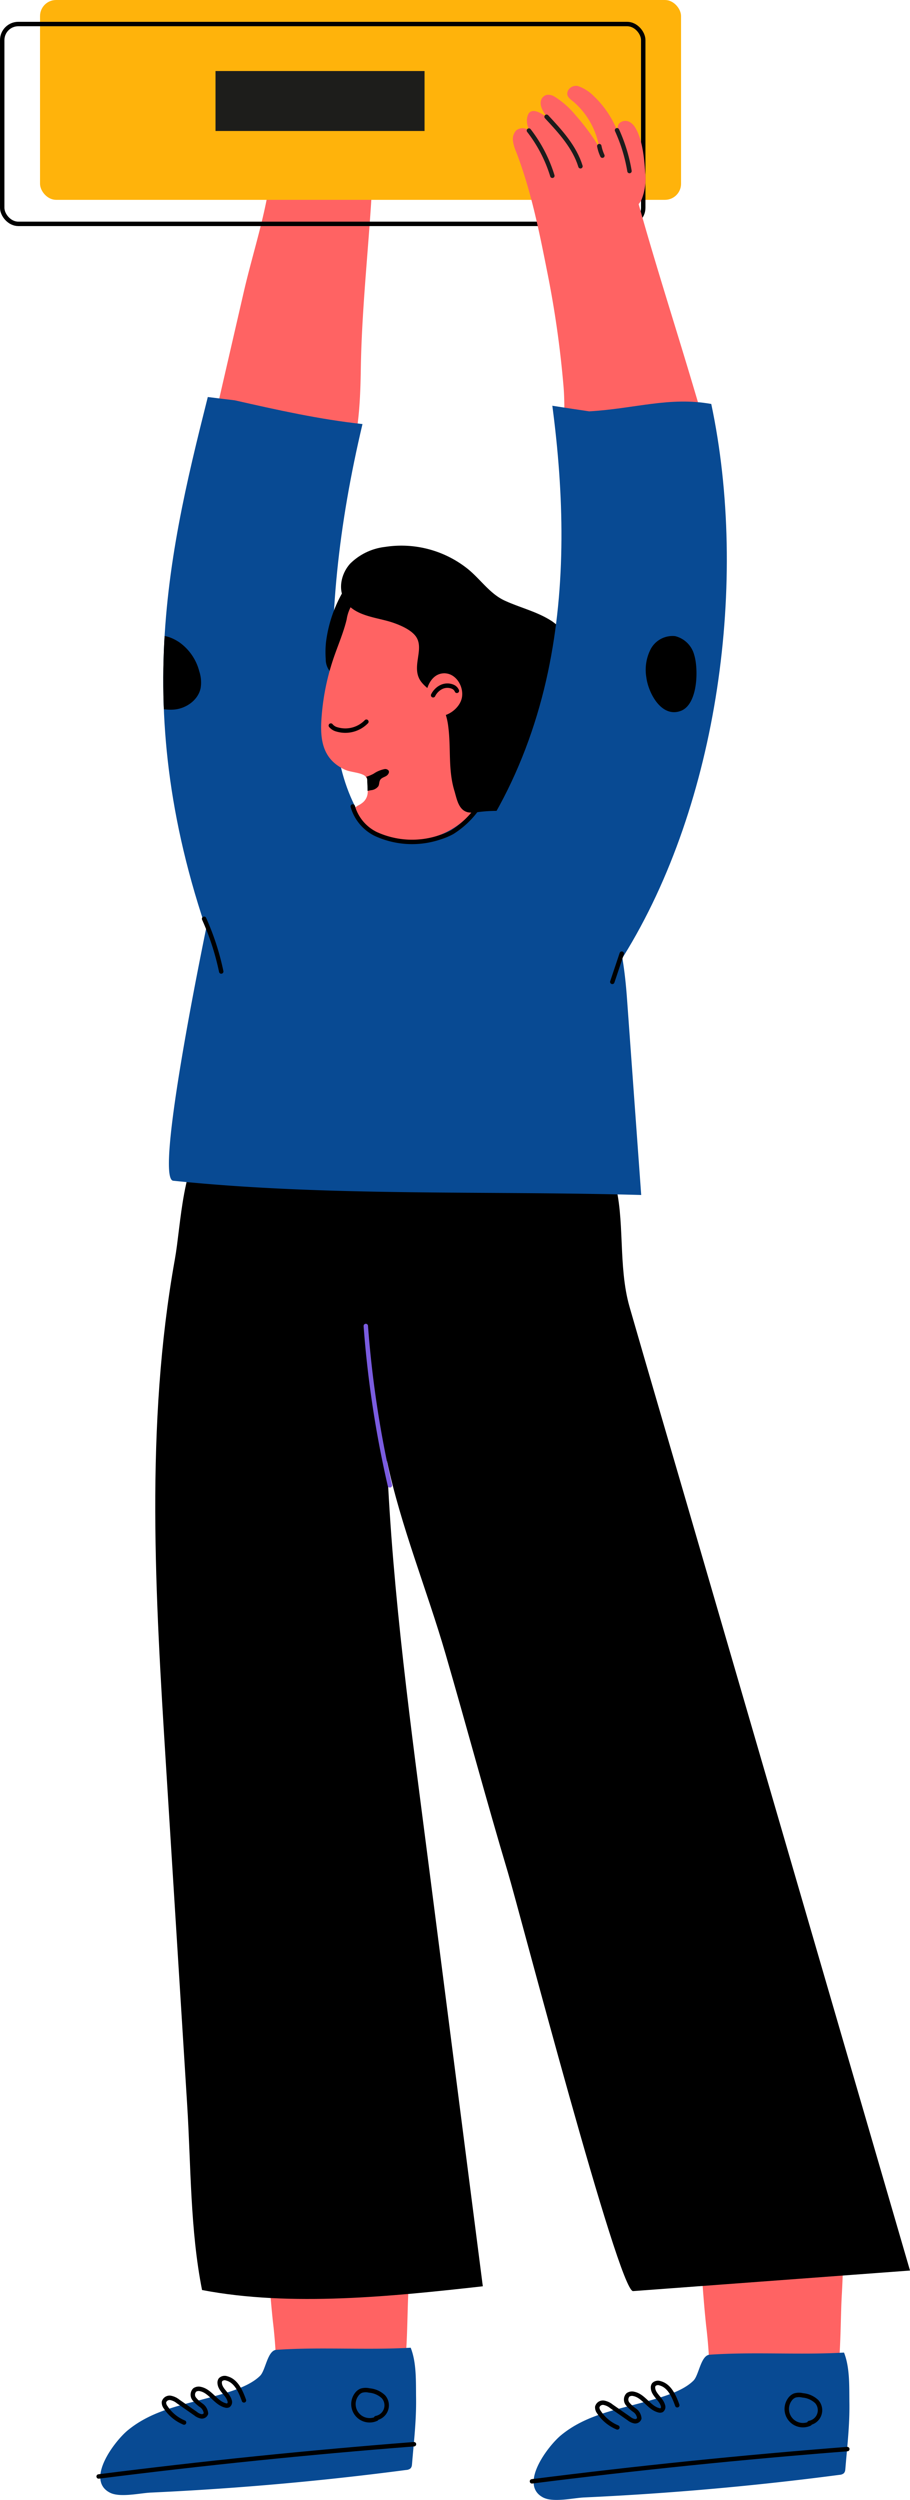 <svg xmlns="http://www.w3.org/2000/svg" xmlns:xlink="http://www.w3.org/1999/xlink" width="205.761" height="565.088" viewBox="0 0 205.761 565.088">
  <defs>
    <clipPath id="clip-path">
      <path id="Trazado_118321" data-name="Trazado 118321" d="M1841.039,473.4c9.565,2.171,19.136,4.313,28.88,5.367-5.422,22.924-7.689,44.023-6.486,65.673.805,14.482,4.378,23.681,14.679,33.75.97.948,1.119,2.516,1.171,3.873.136,3.561-4.159,4.28-6.722,5.552-7.467,3.706-14.713,7.841-22.03,11.809L1839.051,605c-22.608-56.078-13.657-94.437-4.109-132.347C1836.973,472.913,1839.007,473.157,1841.039,473.4Z" fill="none"/>
    </clipPath>
    <clipPath id="clip-path-2">
      <path id="Trazado_118330" data-name="Trazado 118330" d="M1896.02,547.585c-.806,4.593-1.658,9.185-2.7,13.721a2.784,2.784,0,0,0,.572,2.747,3.411,3.411,0,0,0,2.313.532,19.006,19.006,0,0,1-9.88,7.456,18.488,18.488,0,0,1-12.357-.4,16.368,16.368,0,0,1-3.534-1.661,9.6,9.6,0,0,1-2.518-2.971.332.332,0,0,1-.056-.3.343.343,0,0,1,.241-.138,3.711,3.711,0,0,0,2.515-1.655,4.252,4.252,0,0,0,.378-1.675,24.3,24.3,0,0,0,.005-3.549c-.029-.405.083-1.133-.4-1.206a6.886,6.886,0,0,0-1.253.186,7.709,7.709,0,0,1-4.336-.943c-3.395-1.888-5.227-5.931-5.639-9.654-.875-7.9,3.053-21.276,9.822-26.234,4.151-3.04,11.038-3.158,15.8-1.624,4.9,1.58,11.492,5.341,12.718,10.718a20.031,20.031,0,0,1-.183,7.476Q1896.824,543,1896.02,547.585Z" fill="none"/>
    </clipPath>
  </defs>
  <g id="Grupo_113837" data-name="Grupo 113837" transform="translate(-1184.5 -894.961)">
    <path id="Trazado_118311" data-name="Trazado 118311" d="M1946.165,889.826l31.795-15.686a199.44,199.44,0,0,1,.338,27.5c-.619,10.791.536,29-7.753,29.6-5.8.42-16.6-.636-22.461-.637a110.025,110.025,0,0,0-.456-21.939C1947.025,902.982,1946.58,896.4,1946.165,889.826Z" transform="translate(-603.456 512.049)" fill="#ff6363"/>
    <path id="Trazado_118312" data-name="Trazado 118312" d="M1979.08,941.182c.012-.1.021-.191.028-.284.414-5.053.982-9.723.907-14.85-.052-3.643.138-7.937-1.218-11.359-10.033.582-20.241-.207-30.371.481-2.021.138-2.422,4.6-3.662,5.849-2.461,2.477-7.262,3.777-10.52,4.686-6.8,1.9-13.781,3.02-19.42,7.656-2.934,2.412-9.653,11.18-4.052,14.089,2.282,1.185,6.823.1,9.262-.01q6.045-.279,12.086-.662,22.89-1.457,45.647-4.449a1.656,1.656,0,0,0,.995-.365A1.32,1.32,0,0,0,1979.08,941.182Z" transform="translate(-603.456 512.049)" fill="#084a93"/>
    <path id="Trazado_118313" data-name="Trazado 118313" d="M1979.54,936.506q-35.733,2.778-71.3,7.292" transform="translate(-603.456 512.049)" fill="none" stroke="#000" stroke-linecap="round" stroke-linejoin="round" stroke-width="1"/>
    <path id="Trazado_118314" data-name="Trazado 118314" d="M1927.554,931.606a9.154,9.154,0,0,1-4.175-3.462,1.751,1.751,0,0,1-.374-1.163,1.32,1.32,0,0,1,1.474-.951,3.848,3.848,0,0,1,1.733.815l3.983,2.773a2.828,2.828,0,0,0,1.234.588.969.969,0,0,0,1.081-.645,2.485,2.485,0,0,0-1.059-1.835,7.553,7.553,0,0,1-1.605-1.48,1.539,1.539,0,0,1,.11-1.995,1.609,1.609,0,0,1,1.321-.217c2.227.456,3.422,3.139,5.625,3.7a.927.927,0,0,0,.651-.016.906.906,0,0,0,.3-1.053c-.392-1.5-2.182-2.448-2.247-4a1.143,1.143,0,0,1,.195-.745,1.328,1.328,0,0,1,1.4-.292c2.123.559,3.153,2.9,3.894,4.97" transform="translate(-603.456 512.049)" fill="none" stroke="#000" stroke-linecap="round" stroke-linejoin="round" stroke-width="1"/>
    <path id="Trazado_118315" data-name="Trazado 118315" d="M1971.044,930.759a3.656,3.656,0,0,1-4.47-5.5,2.476,2.476,0,0,1,1.062-.856,3.466,3.466,0,0,1,1.8-.043,5.293,5.293,0,0,1,3.2,1.42,2.933,2.933,0,0,1-1.66,4.822" transform="translate(-603.456 512.049)" fill="none" stroke="#000" stroke-linecap="round" stroke-linejoin="round" stroke-width="1"/>
    <path id="Trazado_118316" data-name="Trazado 118316" d="M1848.187,888.725l31.794-15.686a199.3,199.3,0,0,1,.338,27.5c-.619,10.791.536,29-7.753,29.6-5.8.42-16.6-.637-22.46-.638a110.025,110.025,0,0,0-.457-21.939C1849.047,901.881,1848.6,895.3,1848.187,888.725Z" transform="translate(-603.456 512.049)" fill="#ff6363"/>
    <path id="Trazado_118317" data-name="Trazado 118317" d="M1881.1,940.081c.012-.095.021-.19.029-.284.414-5.053.981-9.723.907-14.85-.053-3.643.138-7.937-1.219-11.358-10.033.581-20.241-.208-30.371.48-2.021.138-2.422,4.6-3.662,5.849-2.461,2.477-7.262,3.777-10.52,4.686-6.8,1.9-13.781,3.02-19.42,7.657-2.933,2.411-9.653,11.179-4.051,14.088,2.281,1.186,6.822.1,9.261-.01q6.047-.277,12.087-.662,22.889-1.457,45.646-4.449a1.668,1.668,0,0,0,1-.364A1.329,1.329,0,0,0,1881.1,940.081Z" transform="translate(-603.456 512.049)" fill="#084a93"/>
    <g id="Grupo_113654" data-name="Grupo 113654" transform="translate(-603.456 512.049)">
      <path id="Trazado_118318" data-name="Trazado 118318" d="M1872.713,417.146c-.208,1.549-.379,3.108-.451,4.684-.67,14.76-2.471,29.448-2.718,44.272-.176,10.568-.546,33.074-16.325,32.255-3.355-.174-6.5-1.6-9.512-3.1s-6.167-3.269-7.584-6.311c-1.452-3.118-.707-6.767.064-10.119l6.882-29.9c2.085-9.06,5.165-18.049,6.182-27.309.261-2.381.046-8.885,3.2-9.613a2.182,2.182,0,0,1,2.274.934,7.24,7.24,0,0,1,.613-2.374,2.45,2.45,0,0,1,1.9-1.4c1.294-.08,2.232,1.166,2.912,2.27a8.859,8.859,0,0,1,.771-2.55,2.986,2.986,0,0,1,2.024-1.605,2.909,2.909,0,0,1,2.6,1.118,6.976,6.976,0,0,1,1.232,2.666c.4,1.431.275,4.708,1.25,5.705,1.175-1.292,1.285-3.806,1.2-5.491a28.343,28.343,0,0,0-1.062-5.715c-.3-1.154-.575-2.5.166-3.441,3.174-4.009,5.731,4.069,5.556,6.239C1873.645,411.273,1873.111,414.189,1872.713,417.146Z" fill="#ff6363"/>
      <path id="Trazado_118319" data-name="Trazado 118319" d="M1841.039,473.4c9.565,2.171,19.136,4.313,28.88,5.367-5.422,22.924-7.689,44.023-6.486,65.673.805,14.482,4.378,23.681,14.679,33.75.97.948,1.119,2.516,1.171,3.873.136,3.561-4.159,4.28-6.722,5.552-7.467,3.706-14.713,7.841-22.03,11.809L1839.051,605c-22.608-56.078-13.657-94.437-4.109-132.347C1836.973,472.913,1839.007,473.157,1841.039,473.4Z" fill="#084a93"/>
      <rect id="Rectángulo_293577" data-name="Rectángulo 293577" width="144.943" height="45.173" rx="3.635" transform="translate(1941.95 428.085) rotate(-180)" fill="#ffb30b"/>
      <rect id="Rectángulo_293578" data-name="Rectángulo 293578" width="144.943" height="45.173" rx="3.635" transform="translate(1933.4 433.516) rotate(-180)" fill="none" stroke="#000" stroke-linecap="round" stroke-linejoin="round" stroke-width="1"/>
      <g id="Grupo_113648" data-name="Grupo 113648">
        <g id="Grupo_113647" data-name="Grupo 113647" clip-path="url(#clip-path)">
          <path id="Trazado_118320" data-name="Trazado 118320" d="M1827.323,543.3c-4.482.394-11.8-2.781-11-8.181a7.341,7.341,0,0,1,.993-2.43c2.5-4.5,5.539-8.263,11.136-4.627a11.607,11.607,0,0,1,4.559,6.59,7.979,7.979,0,0,1,.309,3.8c-.549,2.688-3.226,4.593-5.958,4.848Z"/>
        </g>
      </g>
      <g id="Grupo_113653" data-name="Grupo 113653">
        <path id="Trazado_118322" data-name="Trazado 118322" d="M1943.736,724.459q-.214-.741-.431-1.482c-4.328-14.868-8.7-29.723-12.985-44.6-2.7-9.368-.945-20.082-3.471-28.592-5.244-17.667-47.249-10.311-62.749-11.934-8.121-.85-21.985-4.972-28.84,1.5-6.135,5.8-6.34,20.275-7.765,28.209-6.751,37.6-4.394,76.161-2.014,114.286l4.793,76.778c.869,13.913.67,28.338,3.369,41.927,20.008,3.853,43.333,1.409,63.483-.843q-6.153-47.881-12.307-95.763c-3.874-30.15-8.107-60.422-9.369-90.846,3.109,14.758,9.042,29.185,13.256,43.7,4.776,16.455,9.2,33.011,14.111,49.428,2.51,8.394,25.047,94.795,28.288,94.57l62.612-4.649Q1968.727,810.3,1943.736,724.459Z"/>
        <path id="Trazado_118323" data-name="Trazado 118323" d="M1846.507,573.326a61.347,61.347,0,0,1,20.9-7.672c8.511-1.558,16.636-1.462,26.209-1.1,10.339.39,17.175,3.023,24.3,10.923,8.431,9.347,10.92,20.841,11.8,33.011q1.611,22.272,3.226,44.543c-34.981-1-71.057.376-105.825-3.224-4.341-.452,7.2-55.815,8.157-60.481.613-3,1.265-6.068,2.878-8.671a21.632,21.632,0,0,1,6.9-6.41Q1845.777,573.771,1846.507,573.326Z" fill="#084a93"/>
        <g id="Grupo_113651" data-name="Grupo 113651">
          <path id="Trazado_118324" data-name="Trazado 118324" d="M1861.665,528.109a21.9,21.9,0,0,0-.058,3.765,4.394,4.394,0,0,0,.92,2.758c3.051,3.249,9.776-7.976,10.965-9.993,1.705-2.9,3.531-6.94,2.766-10.376a4.656,4.656,0,0,0-3.946-3.739c-2.182-.1-4.473,2.509-5.548,4.138A30.337,30.337,0,0,0,1861.665,528.109Z"/>
          <path id="Trazado_118325" data-name="Trazado 118325" d="M1885.285,519.6q.984.47,1.928.994c3.419,1.891,7.2,4.346,7.844,8.526a38.839,38.839,0,0,1,.412,5.9,99.259,99.259,0,0,1-.951,11.879q-.622,5.146-1.244,10.293c-.184,1.519-1.158,6.023.552,6.991a2.087,2.087,0,0,0,.878.182,7.853,7.853,0,0,1,1.772.349c-.069-.022-1.892,2.238-2.172,2.444-.791.58-1.495,1.276-2.279,1.879a18.771,18.771,0,0,1-5.7,3,18.488,18.488,0,0,1-12.357-.4,16.368,16.368,0,0,1-3.534-1.661,8.2,8.2,0,0,1-2.285-2.572,1.731,1.731,0,0,1,.774-2.407,5.284,5.284,0,0,0,.964-.611,3.092,3.092,0,0,0,1.179-2.009c.119-1.167.355-3.473-.7-4.162-1.11-.727-3.18-.738-4.468-1.343-4.617-2.172-5.548-6.092-5.289-10.887a53.427,53.427,0,0,1,2.768-14.3c.991-2.909,2.235-5.74,2.957-8.728a8.977,8.977,0,0,1,1.221-3.366c1.041-1.4,2.293-1.275,3.8-1.47,1.446-.186,2.8-.731,4.3-.8A20.53,20.53,0,0,1,1885.285,519.6Z" fill="#ff6363"/>
          <path id="Trazado_118326" data-name="Trazado 118326" d="M1926.556,559.408a45.881,45.881,0,0,1-5.794,8.508c-2.353,2.77-4.384,2.1-7.629.774a33.9,33.9,0,0,0-17.048-2.218,6.74,6.74,0,0,1-2.3.057c-2.177-.481-2.547-3.082-3.092-4.884-1.448-4.791-.739-9.559-1.376-14.458a15.02,15.02,0,0,0-2.069-6.068c-1.056-1.668-2.705-2.457-3.911-3.91-2.792-3.364.938-7.712-1.53-10.667-1.173-1.4-3.417-2.35-5.1-2.918-3.657-1.231-8.743-1.385-10.885-5.139-1.465-2.57-.661-6.008,1.335-8.191a13.386,13.386,0,0,1,7.857-3.757,24.031,24.031,0,0,1,18.8,5.047c2.805,2.3,4.934,5.554,8.231,7.077,3.594,1.66,7.553,2.539,10.87,4.778a59.478,59.478,0,0,1,4.873,4.069c4.383,3.7,10.154,7.8,12.147,13.425,1.761,4.968.252,10.49-1.868,15.316C1927.6,557.312,1927.1,558.368,1926.556,559.408Z"/>
          <path id="Trazado_118327" data-name="Trazado 118327" d="M1892.337,540.872c-.908,3.463-6.726,6.026-7.945,1.524-.7-2.592.51-6.934,3.631-7.271C1891.014,534.8,1893.029,538.232,1892.337,540.872Z" fill="#ff6363"/>
          <path id="Trazado_118328" data-name="Trazado 118328" d="M1891.264,539.069a1.78,1.78,0,0,0-1.039-.97,3.136,3.136,0,0,0-2.533.137,4.118,4.118,0,0,0-1.8,1.836" fill="none" stroke="#000" stroke-linecap="round" stroke-linejoin="round" stroke-width="1"/>
          <g id="Grupo_113650" data-name="Grupo 113650">
            <g id="Grupo_113649" data-name="Grupo 113649" clip-path="url(#clip-path-2)">
              <path id="Trazado_118329" data-name="Trazado 118329" d="M1867.334,558.876a9.328,9.328,0,0,0,5.083-1.06,6.675,6.675,0,0,1,2.5-1.058.957.957,0,0,1,.889.317c.292.438-.12,1.02-.581,1.276s-1.025.4-1.3.852c-.262.42-.184.978-.413,1.417a2.293,2.293,0,0,1-1.666.913,18.626,18.626,0,0,0-4.217,1.318"/>
            </g>
          </g>
        </g>
        <g id="Grupo_113652" data-name="Grupo 113652">
          <path id="Trazado_118331" data-name="Trazado 118331" d="M1929.367,417.908c.556,1.955,1.034,3.935,1.559,5.9,4.152,15.541,9.16,30.895,13.754,46.341q.981,3.3,1.965,6.6c1.506,5.049,3.014,10.468,1.427,15.492-1.776,5.624-7.322,9.547-13.152,10.442a23.963,23.963,0,0,1-11.481-1.278c-4.48-1.563-5.306-2.813-6.643-7.219-2.185-7.2-.78-16.309-1.418-23.873a229.39,229.39,0,0,0-3.578-25.378c-1.867-9.406-3.7-18.8-7.17-27.785a8.969,8.969,0,0,1-.695-2.439,2.868,2.868,0,0,1,.76-2.339,2.347,2.347,0,0,1,3.369.56,4.615,4.615,0,0,1-.926-2.166,3.52,3.52,0,0,1,.359-2.229c1.112-1.445,3.521.434,4.445,1.17-.8-1.005-1.98-2.548-1.7-3.924a1.823,1.823,0,0,1,1.322-1.423,2.672,2.672,0,0,1,1.816.417,19.533,19.533,0,0,1,4.719,4.176,50.528,50.528,0,0,1,5.327,7.212,17.5,17.5,0,0,0-5.446-9.939c-.855-.829-2.255-1.387-1.584-2.86a2.049,2.049,0,0,1,2.247-1,9.33,9.33,0,0,1,3.582,2.276,22.194,22.194,0,0,1,5.691,8.867C1928.479,414.951,1928.946,416.422,1929.367,417.908Z" fill="#ff6363"/>
          <path id="Trazado_118332" data-name="Trazado 118332" d="M1923.3,422.313" fill="none" stroke="#000" stroke-linecap="round" stroke-linejoin="round" stroke-width="1"/>
          <path id="Trazado_118333" data-name="Trazado 118333" d="M1921.12,415.668" fill="none" stroke="#000" stroke-linecap="round" stroke-linejoin="round" stroke-width="1"/>
        </g>
      </g>
      <path id="Trazado_118334" data-name="Trazado 118334" d="M1911.86,534.8c4.169-19.724,3.622-40.165.983-60.176.11.017.219.037.329.054q4,.626,8.01,1.217c10.339-.6,18.139-3.37,27.6-1.67,8.441,39.873,1.647,90.238-19.866,124.865-6.041,9.725-13.729,19.248-24.5,23.118-9.469-10.8-16.625-19.512-23.423-32.168C1897.282,576.05,1907.418,555.81,1911.86,534.8Z" fill="#084a93"/>
      <rect id="Rectángulo_293579" data-name="Rectángulo 293579" width="47.266" height="13.552" transform="translate(1883.952 412.522) rotate(-180)" fill="#1d1d1b"/>
      <path id="Trazado_118335" data-name="Trazado 118335" d="M1907.549,412.423a32.115,32.115,0,0,1,5.3,10.223" fill="none" stroke="#1c1c1b" stroke-linecap="round" stroke-linejoin="round" stroke-width="1"/>
      <path id="Trazado_118336" data-name="Trazado 118336" d="M1911.541,409.3c3.116,3.339,6.327,6.839,7.666,11.2" fill="none" stroke="#1c1c1b" stroke-linecap="round" stroke-linejoin="round" stroke-width="1"/>
      <path id="Trazado_118337" data-name="Trazado 118337" d="M1923.462,415.939a9.233,9.233,0,0,0,.7,2.163" fill="none" stroke="#1c1c1b" stroke-linecap="round" stroke-linejoin="round" stroke-width="1"/>
      <path id="Trazado_118338" data-name="Trazado 118338" d="M1931.583,411.746a3.429,3.429,0,0,0-1.127-1.178,2,2,0,0,0-2.584.33,3.216,3.216,0,0,0-.113,2.6,33.419,33.419,0,0,1,.7,7.242c.018,2.285-.417,4.409-.107,6.729a3.118,3.118,0,0,0,1.063,2.287,2.108,2.108,0,0,0,2.246-.084,4.067,4.067,0,0,0,1.439-1.849,12.661,12.661,0,0,0,.739-5.891C1933.644,418.823,1933.244,414.454,1931.583,411.746Z" fill="#ff6363"/>
      <path id="Trazado_118339" data-name="Trazado 118339" d="M1927.472,412.352a36.885,36.885,0,0,1,2.819,9.227" fill="none" stroke="#1c1c1b" stroke-linecap="round" stroke-linejoin="round" stroke-width="1"/>
      <path id="Trazado_118340" data-name="Trazado 118340" d="M1870.8,546.046a6.635,6.635,0,0,1-6.649,1.744,2.609,2.609,0,0,1-1.389-.871" fill="none" stroke="#000" stroke-linecap="round" stroke-linejoin="round" stroke-width="1"/>
      <path id="Trazado_118341" data-name="Trazado 118341" d="M1928.544,598.47l-2.139,6.39" fill="none" stroke="#000" stroke-linecap="round" stroke-linejoin="round" stroke-width="1"/>
      <path id="Trazado_118342" data-name="Trazado 118342" d="M1834.106,590.594a58.142,58.142,0,0,1,3.872,11.92" fill="none" stroke="#000" stroke-linecap="round" stroke-linejoin="round" stroke-width="1"/>
      <path id="Trazado_118343" data-name="Trazado 118343" d="M1944.93,530.975a5.931,5.931,0,0,0-4.313-4.27,5.605,5.605,0,0,0-5.514,2.9,10.24,10.24,0,0,0-1,6.433c.429,3.418,3.369,9.2,7.772,7.57C1945.775,542.162,1945.905,534.166,1944.93,530.975Z"/>
    </g>
    <path id="Trazado_118344" data-name="Trazado 118344" d="M1881.561,935.405q-35.733,2.778-71.3,7.292" transform="translate(-603.456 512.049)" fill="none" stroke="#000" stroke-linecap="round" stroke-linejoin="round" stroke-width="1"/>
    <path id="Trazado_118345" data-name="Trazado 118345" d="M1829.576,930.505a9.143,9.143,0,0,1-4.175-3.462,1.747,1.747,0,0,1-.375-1.163,1.322,1.322,0,0,1,1.474-.951,3.843,3.843,0,0,1,1.733.815l3.983,2.773a2.828,2.828,0,0,0,1.234.588.971.971,0,0,0,1.082-.645,2.49,2.49,0,0,0-1.059-1.835,7.558,7.558,0,0,1-1.606-1.48,1.538,1.538,0,0,1,.11-1.994,1.6,1.6,0,0,1,1.321-.217c2.227.455,3.422,3.138,5.625,3.7a.936.936,0,0,0,.652-.015.906.906,0,0,0,.3-1.054c-.391-1.5-2.181-2.447-2.247-4a1.147,1.147,0,0,1,.195-.745,1.332,1.332,0,0,1,1.4-.292c2.122.559,3.153,2.9,3.893,4.97" transform="translate(-603.456 512.049)" fill="none" stroke="#000" stroke-linecap="round" stroke-linejoin="round" stroke-width="1"/>
    <path id="Trazado_118346" data-name="Trazado 118346" d="M1873.065,929.658a3.656,3.656,0,0,1-4.47-5.5,2.473,2.473,0,0,1,1.063-.856,3.466,3.466,0,0,1,1.8-.043,5.293,5.293,0,0,1,3.2,1.42A2.934,2.934,0,0,1,1873,929.5" transform="translate(-603.456 512.049)" fill="none" stroke="#000" stroke-linecap="round" stroke-linejoin="round" stroke-width="1"/>
    <path id="Trazado_118347" data-name="Trazado 118347" d="M1876.116,718.659a240.287,240.287,0,0,1-5.448-36.021" transform="translate(-603.456 512.049)" fill="none" stroke="#7a5ce0" stroke-linecap="round" stroke-linejoin="round" stroke-width="1"/>
    <path id="Trazado_118348" data-name="Trazado 118348" d="M1867.72,565.2a10.006,10.006,0,0,0,5.178,6.213,19.638,19.638,0,0,0,14.587.75,14.862,14.862,0,0,0,2.741-1.163,20.047,20.047,0,0,0,5.691-5.4" transform="translate(-603.456 512.049)" fill="none" stroke="#000" stroke-linecap="round" stroke-linejoin="round" stroke-width="1"/>
  </g>
</svg>
